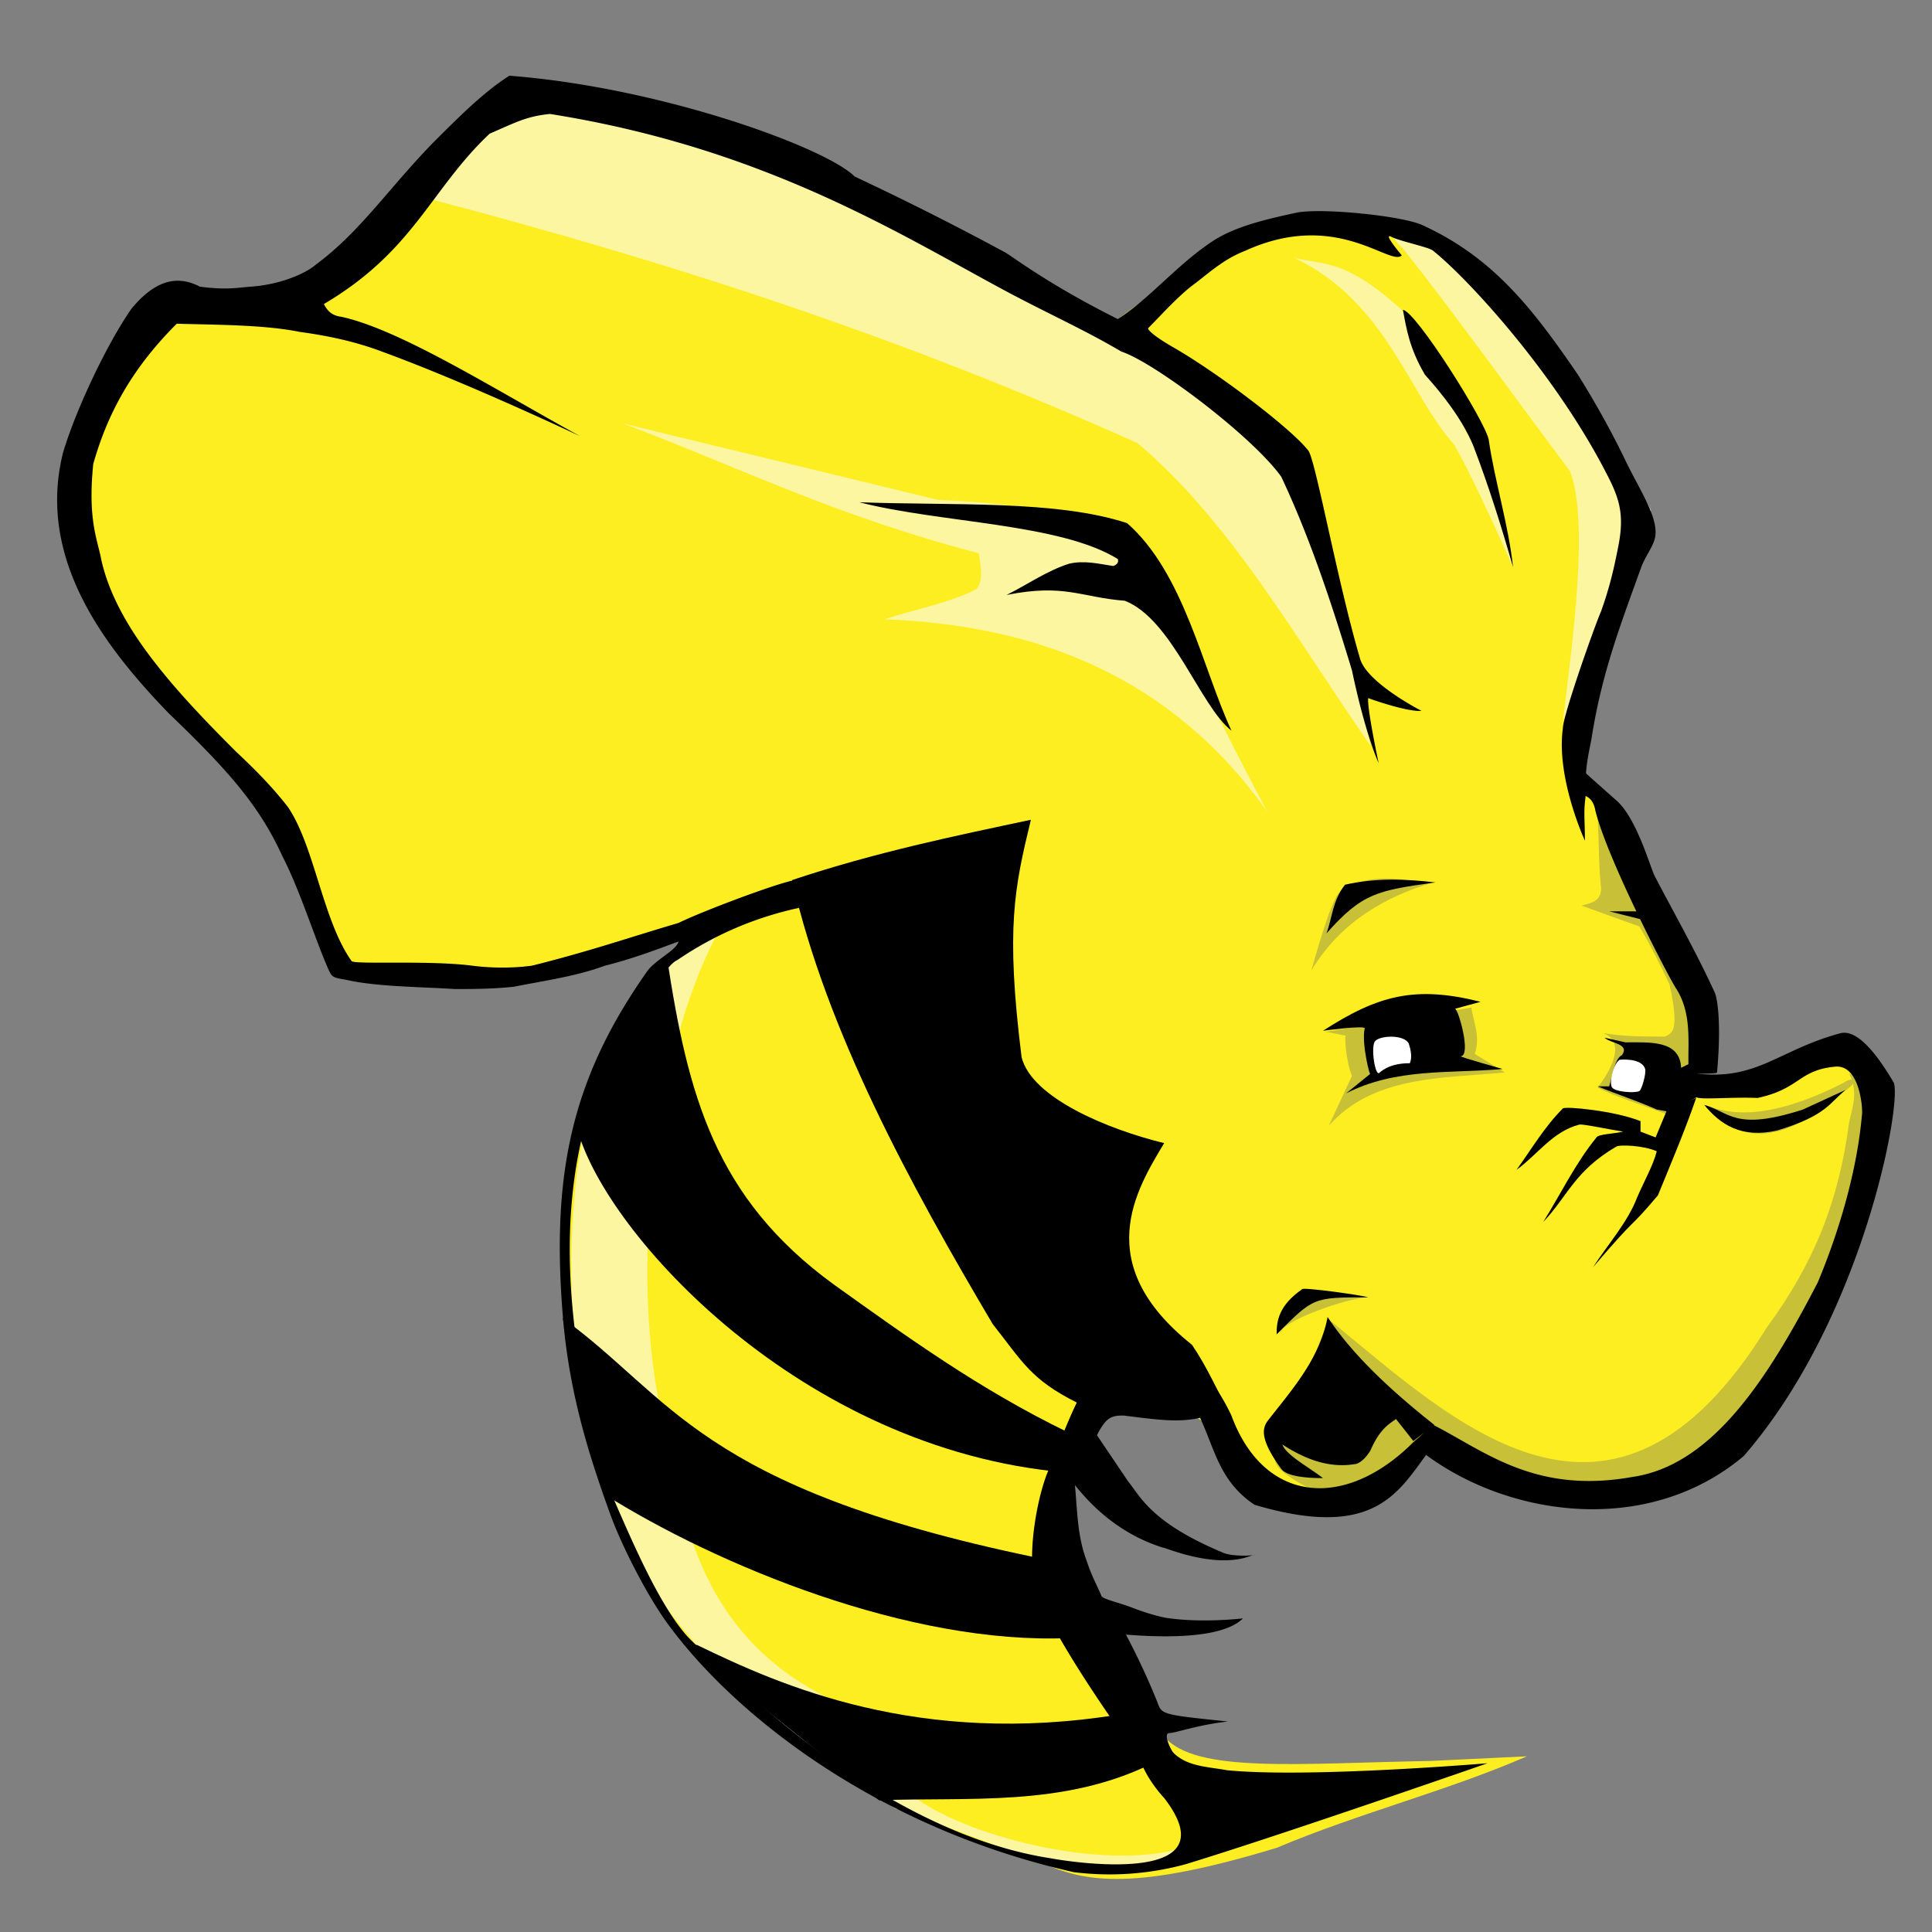 <?xml version="1.0" standalone="no"?><!DOCTYPE svg PUBLIC "-//W3C//DTD SVG 1.1//EN" "http://www.w3.org/Graphics/SVG/1.1/DTD/svg11.dtd"><svg t="1695519692843" class="icon" viewBox="0 0 1024 1024" version="1.1" xmlns="http://www.w3.org/2000/svg" p-id="1730" xmlns:xlink="http://www.w3.org/1999/xlink" width="200" height="200"><rect x="0" y="0" width="1024" height="1024" fill="#808080" stroke="none"/><path d="M588.151 172.834c-8.602-23.347-302.848-137.591-306.517-125.321-54.067 14.131-76.186 76.186-113.05 115.49l-82.313-4.915C50.039 204.8 30.976 252.689 43.895 301.841c46.677 63.881 100.745 117.931 133.905 197.188 2.458 37.478 161.57 3.686 195.959-3.686-46.677 33.178-87.211 84.77-69.41 234.052 15.974 70.025 27.034 148.036 167.697 226.679 18.432 10.428 57.139 22.716 80.486 31.317 22.716 10.445 49.152 14.746 124.075-7.987 43.622-18.432 90.3-30.089 132.693-48.521l-50.978 2.458c-70.042 1.229-124.706 6.758-141.295-12.902l-64.512-112.418 37.478-73.097c52.224 5.53 69.427 47.906 115.49 63.881l54.067-39.936c157.252 92.774 219.904-58.965 237.739-176.913-1.86-47.906-104.448 15.36-97.69-7.373 2.458-51.593-39.936-119.177-66.953-171.998l31.334-122.249c14.114-12.902-66.355-148.651-132.096-165.239-57.122-15.36-143.735 57.737-143.735 57.737z" fill="#FDEE21" p-id="1731"></path><path d="M846.797 432.06c0.614 12.902 0.614 28.877 1.843 38.707 0 7.373-6.144 7.987-10.445 9.216l30.72 11.059c6.144 10.445 11.059 20.275 15.974 30.72 5.53 25.173 1.229 25.788-2.458 27.648-11.059 0-22.118 0-32.563-1.86 4.915 2.458 5.53 4.301 6.144 7.373 0.614 5.53-3.072 13.517-9.216 21.504 9.216 4.915 25.805 9.83 38.093 14.746l14.131-31.334c-6.758-45.449-25.805-87.228-52.224-127.778z m57.139 153.583c17.186 7.373 40.533 4.915 73.097-11.674 4.915-3.686 9.216-1.229 0.614 4.301-43.008 38.093-63.266 19.046-73.728 7.373z" fill="#C8C037" p-id="1732"></path><path d="M980.087 569.054c4.915 9.83 1.843 17.203 0 25.788-5.53 41.779-18.432 74.342-43.622 108.732-82.313 132.693-165.854 49.766-232.192-4.301l-27.648 68.813c-1.229 6.144-7.373 10.445 35.618 29.474l43.622-30.72c167.083 126.566 285.03-178.125 224.222-197.803zM724.531 687.616c-11.059 0.614-44.834 12.288-46.08 19.029l15.36-22.716 30.72 3.686z m-22.101-140.681c1.843 0 11.674 2.458 11.059 1.843-1.229-0.614 0 14.131 3.072 21.504l-12.288 26.402c23.33-26.402 59.58-25.173 93.355-28.245l-15.957-9.83c3.072-9.216-0.614-16.589-1.843-24.576l-77.397 12.902z m57.122-79.241c-24.576 7.373-48.538 20.275-64.512 46.677 12.288-43.605 14.746-41.762 18.432-44.22 17.203-7.987 31.334-3.072 46.08-2.458z" fill="#C8C037" p-id="1733"></path><path d="M626.859 979.405c-30.089 33.178-97.058-2.458-152.337-20.89-141.295-89.685-168.943-174.455-170.786-257.382-7.356-119.177 29.491-187.972 75.571-204.561-30.72 58.965-44.851 164.625-30.72 243.251 11.674 43.622 11.674 117.333 84.77 157.269 35.635 20.275 26.419 35.618 50.381 54.665 26.402 20.89 100.745 40.55 143.121 27.648z m44.851-549.188c-50.995-71.851-122.249-98.901-202.718-101.973 15.974-5.53 32.546-7.987 48.521-15.974 3.686-4.284 2.458-11.657 1.229-19.029-77.397-20.275-126.532-45.466-188.587-68.813l167.083 40.55c113.033 4.301 103.202 32.563 174.473 165.239z" fill="#FCF6A0" p-id="1734"></path><path d="M726.391 395.196c-37.478-53.436-73.728-118.562-123.477-160.324-119.177-53.453-237.739-93.372-375.945-129.621l44.22-56.525c146.825 33.792 284.433 89.702 407.893 181.845 21.504 52.821 35.021 105.643 47.309 164.625z m75.554-94.601s-20.89-47.292-31.317-65.109c-23.962-26.419-35.635-75.571-84.787-98.901 15.36 4.301 25.805-0.614 57.139 27.648l49.749 93.969 9.216 42.394z" fill="#FCF6A0" p-id="1735"></path><path d="M828.382 382.293c4.915-41.165 14.131-106.274 3.686-132.693-29.491-39.305-58.982-80.469-88.457-117.931-4.915-4.318-8.619-11.076-12.288-15.36 41.762 11.042 85.385 39.936 143.735 154.18l-46.677 111.787z" fill="#FCF6A0" p-id="1736"></path><path d="M652.663 387.226c-16.572-12.902-31.317-58.982-56.491-68.813-23.364-1.826-31.966-9.216-62.669-3.072 11.059-5.513 21.504-12.885 33.161-16.572 7.987-1.843 15.36 0 23.347 1.229 1.843-0.614 3.072-1.843 2.458-3.686-30.72-19.046-93.986-19.046-136.994-30.106 49.766 1.843 104.448-1.229 141.909 11.059 30.106 26.419 39.936 76.8 55.296 109.961z m90.931-222.993c6.758 0.614 43.605 58.982 45.449 68.796 3.072 21.504 10.445 44.851 12.902 67.584-6.144-21.504-12.902-43.008-20.89-63.898-2.458-6.144-8.602-19.029-25.788-38.076-7.987-13.517-9.83-23.962-11.674-34.406z m125.303 318.805h-15.957l17.186 4.318-1.229-4.301z m-108.1-15.343c-15.974-1.843-31.949-2.458-47.923 1.229-6.758 8.602-6.758 17.818-9.83 25.805 19.046-21.504 27.034-22.733 57.737-27.034z m217.446 109.961c-8.602 6.758-9.83 13.517-36.233 21.504-19.046 4.301-30.106-3.072-38.707-13.517 13.517 3.686 15.974 14.131 52.224 2.458l22.716-10.445z m-79.241 4.301c-6.144 17.818-13.517 35.021-20.275 51.61-16.572 19.644-9.216 8.585-34.389 38.076 7.987-12.288 18.432-23.962 23.33-36.864 3.686-8.602 8.602-17.186 10.445-24.576-6.758-3.072-19.644-3.669-21.504-2.441-22.101 12.902-25.788 26.402-38.69 39.936 9.216-14.746 17.203-31.334 28.262-44.851 1.229-1.843 9.216-1.843 14.114-3.072-7.97-1.229-22.101-4.301-23.33-3.686-14.131 3.686-22.118 15.974-33.178 23.962 7.987-11.059 14.746-22.733 24.576-32.563 1.229-1.229 27.648 1.229 41.148 6.758v5.53l7.987 3.072 6.144-14.746 15.36-6.144z m-173.841 105.643c-3.686-1.212-35.021-5.513-35.021-4.284-12.288 8.602-13.517 16.589-13.517 23.962 19.661-19.661 19.046-19.661 48.538-19.661z m-23.962-141.278s22.733-3.072 22.118-1.229c-1.843 7.987 3.072 27.034 3.072 23.962l-12.902 10.445c26.419-13.517 54.665-10.445 82.944-12.902 0 0-23.979-6.758-22.135-6.758 5.53-0.614-1.229-24.576-3.072-25.19 4.301-1.229 9.216-2.441 13.517-3.669-34.389-8.619-54.05-3.703-83.541 15.36z" fill="#000000" p-id="1737"></path><path d="M895.932 563.507l-4.915 2.458c-0.614-14.746-16.589-13.5-29.491-13.5l-11.059-2.458c3.072 3.072 13.517 3.072 9.216 9.216-3.686 1.826-4.915 9.813-6.758 16.572h-6.144c10.445 4.301 20.275 7.373 31.334 12.288l6.758 1.229 15.974-8.602-4.915-17.203z" fill="#000000" p-id="1738"></path><path d="M746.65 553.079c-2.458-4.915-15.36-4.301-17.818-1.229-2.458 2.458 0 19.661 2.458 16.589 4.301-3.686 9.83-4.915 15.974-4.915 1.229-3.072 0.614-6.758-0.614-10.445z m122.249 25.19c1.229-0.614 3.686-9.216 3.072-11.674-1.843-6.144-13.517-4.915-13.517-4.915-3.072 1.843-5.53 11.059-4.301 14.131 0.614 3.072 12.902 3.686 14.746 2.458z" fill="#FFFFFF" p-id="1739"></path><path d="M362.103 871.253l7.373 0.631c44.22 21.504 117.333 54.05 223.607 36.864l16.589 26.402c-46.694 22.733-97.075 17.203-143.753 19.046l-103.817-82.944z m-63.881-172.612l22.101 93.372c59.597 37.478 161.57 79.872 246.34 76.186l-19.046-43.008c-176.913-36.864-191.659-84.77-249.395-126.549z m55.296-191.044c11.042 72.499 25.173 127.164 88.439 173.227 38.707 27.648 76.8 55.296 123.477 78.029 0 0-4.301 21.504-7.373 20.89-138.837-15.36-240.196-130.236-252.467-183.074 11.657-39.936 28.86-65.109 47.906-89.071z m66.321-41.148c18.432 80.469 62.669 161.553 106.274 235.264 15.974 20.275 20.275 29.491 44.851 41.779 33.178 10.445 57.122 7.987 81.084 6.144-6.758-12.288-12.288-25.19-20.275-36.864-54.05-43.008-29.474-82.313-14.746-106.889-30.089-7.373-70.025-23.945-75.554-45.449-8.602-68.813-3.686-90.3 4.915-125.935-40.533 8.602-82.313 17.203-126.549 31.949z" fill="#000000" p-id="1740"></path><path d="M269.961 40.141c-13.517 8.585-26.419 21.504-40.533 35.618-23.347 23.962-38.707 47.309-62.054 64.512-4.915 4.301-17.818 10.445-34.406 11.674-7.987 0.597-12.885 1.826-27.017 0-12.902-6.758-24.576-2.475-36.25 11.657-12.902 18.432-29.491 53.453-36.25 76.186-14.114 55.893 21.504 102.571 55.91 138.206 30.72 29.491 47.906 48.538 60.194 75.571 9.216 17.801 16.589 41.762 23.962 58.965 2.458 5.53 2.458 5.53 9.83 6.758 15.974 3.686 38.093 3.686 57.737 4.915 8.602 0 20.275 0 31.334-1.229 15.36-3.072 33.178-5.53 47.923-11.059 14.729-3.686 27.648-8.602 39.305-12.902-1.229 4.915-12.902 9.83-17.203 16.589-39.936 57.122-50.978 108.117-43.605 187.972 3.686 35.635 12.288 65.109 24.576 98.901 5.513 15.36 17.801 39.936 28.86 55.91 34.406 48.521 110.592 109.961 216.849 133.905a153.242 153.242 0 0 0 59.597-4.301c52.207-15.974 159.71-53.436 159.71-53.436s-95.232 7.987-138.223 3.686c-9.83-1.843-20.89-1.843-28.245-9.216-1.229-1.229-5.53-9.83-2.458-10.445 3.686 0 14.746-4.301 31.317-6.144-35.618-3.686-35.004-3.686-37.461-10.445a375.125 375.125 0 0 0-16.589-35.618c15.36 1.229 50.364 3.072 62.037-8.602 0 0-20.275 2.458-38.69 0-6.144-0.614-16.589-4.301-19.661-5.53-7.987-3.072-14.746-4.301-16.589-6.144-3.072-7.373-4.915-9.83-7.987-19.046-4.915-12.902-4.915-27.034-6.144-39.936 11.674 14.746 27.034 27.034 46.694 33.178 0-0.614 25.788 11.059 44.834 4.915l3.686-1.229c0 0.614-12.288 1.229-17.203-1.229-38.076-15.974-43.605-30.106-49.749-37.478l-16.589-24.576c4.915-9.813 7.987-10.428 14.131-10.428 19.661 2.458 28.877 3.686 40.533 1.229 7.987 17.186 10.445 33.792 28.877 46.08 62.054 18.415 75.554-5.547 90.914-26.436 44.851 33.178 117.948 43.008 168.329 0.614 64.495-74.325 84.77-191.659 79.241-198.417-7.987-13.5-18.432-27.648-27.648-25.788-32.546 8.602-44.22 25.173-76.169 21.504 3.686 0 10.445 0 10.445-0.631 2.458-27.017 0-39.936-1.229-42.377-9.83-21.504-22.733-44.237-31.334-60.826-2.458-3.686-9.216-30.089-20.275-40.533-4.915-4.301-16.572-14.746-16.572-14.746l-1.229 11.674s4.898 0.614 6.144 7.987c6.741 27.034 40.533 91.529 42.991 94.601 12.288 19.661 1.229 43.605 10.445 57.122 0.614 1.843 18.432 0 32.563 0.614 22.716-4.915 21.504-14.746 41.148-16.589 13.517-1.229 14.746 23.962 14.131 25.805-2.458 27.648-11.059 58.982-23.347 88.457-26.402 50.995-55.893 97.058-98.287 103.202-51.593 9.216-78.012-13.517-105.643-27.648l-10.462 9.216c-36.233 36.25-79.241 32.563-96.427-14.114-8.619-18.432-20.292-29.491-30.106-44.851l-51.61 37.478c-4.301 8.602-9.83 22.716-15.974 38.076-4.301 11.059-7.987 29.491-7.987 44.851-6.758 11.059 22.733 57.122 41.779 84.77 5.53 7.987 15.974 22.733 15.974 23.347 3.686 9.83 11.674 18.432 12.288 19.046 35.004 45.449-43.622 35.004-60.211 31.932-31.932-4.915-63.266-18.432-92.757-36.233-1.843-1.229-3.686-1.843-4.915-3.072-35.004-22.118-66.953-50.381-94.601-78.012-16.589-18.432-31.949-56.525-43.605-82.944-17.203-64.512-41.779-176.299 25.173-261.069 4.301-4.915 8.602-12.902 12.902-14.746a181.811 181.811 0 0 1 64.512-27.648l-2.458-14.746c-11.674 2.458-50.381 17.203-61.44 22.733-25.19 7.373-46.08 14.746-78.012 22.733a128.427 128.427 0 0 1-30.72 0c-22.733-3.072-62.037-0.614-64.512-2.458-15.343-21.504-19.627-60.809-33.775-81.698-8.602-11.059-17.818-20.275-27.648-29.491-33.792-33.792-63.266-66.338-71.253-101.359-1.843-10.445-7.373-20.89-4.301-50.978 7.987-28.262 21.504-51.61 44.237-74.342 23.347 0.614 46.677 0.614 65.109 4.301 8.602 1.229 25.805 3.686 43.622 10.445 45.449 16.589 105.045 44.851 105.045 44.851-44.851-24.576-95.232-56.525-126.549-63.283-4.915-0.614-7.373-3.072-9.216-6.758 47.923-28.245 56.525-60.809 87.842-90.283 14.131-6.144 19.661-9.216 31.949-10.462 112.418 17.818 183.671 62.669 239.582 92.774 22.716 12.288 43.605 21.504 63.266 33.161 17.203 5.53 69.41 44.851 84.77 66.338 15.36 32.563 27.034 68.198 37.478 102.605 7.373 35.004 14.131 49.135 14.131 49.135s-6.144-28.877-5.53-34.406c6.741 2.458 22.101 7.373 28.245 6.758 0 0-28.86-14.746-32.546-27.648-12.288-41.762-23.962-107.486-27.648-110.558-9.216-11.674-47.309-40.55-70.656-54.067-8.585-4.915-13.5-8.602-14.114-10.445 7.373-7.373 16.589-17.818 25.173-23.962 7.987-6.144 15.36-12.885 26.419-17.186 48.538-22.118 76.8 8.602 82.944 2.458 0 0-10.445-12.288-5.547-9.83 4.915 2.458 20.275 5.53 22.118 7.373 17.818 14.114 64.512 64.495 92.16 118.545 6.741 12.902 9.216 21.504 6.144 37.478-3.072 15.974-5.547 24.576-9.216 35.021-3.072 6.758-20.275 55.296-20.275 62.037-3.686 26.419 11.674 59.597 11.674 59.597 0-9.216-0.614-14.131 0-20.275l1.229-11.674s-0.614-3.072-0.614-4.301c0.597-7.987 2.458-14.746 3.072-19.046 5.513-34.389 15.36-59.58 26.402-90.3 3.072-7.373 7.373-11.674 7.373-17.818 0-10.445-9.216-23.962-15.974-38.076-7.373-15.36-15.974-30.72-25.173-45.466-23.962-35.021-44.851-62.037-82.33-79.241-10.445-4.915-52.224-9.216-66.338-6.758-17.203 3.686-32.563 7.373-44.237 14.746-19.029 12.288-33.792 30.72-50.978 41.762-38.093-19.046-56.525-33.792-60.211-35.618a1570.953 1570.953 0 0 0-79.241-39.936c-15.36-15.36-102.571-47.292-183.057-53.436z m490.206 715.042c-23.33-18.432-43.605-37.478-56.508-57.139-4.301 22.733-19.661 39.322-31.949 55.296-2.458 3.669-4.301 9.216 7.373 25.173 3.072 4.301 14.746 4.915 22.118 4.915-7.987-6.144-19.661-12.288-21.504-17.818 14.131 9.216 26.419 12.288 38.093 10.445 2.458 0 6.144-3.072 8.602-7.373 4.915-11.059 9.216-13.5 13.5-16.572l9.216 11.657 11.059-8.585z" fill="#000000" p-id="1741"></path></svg>